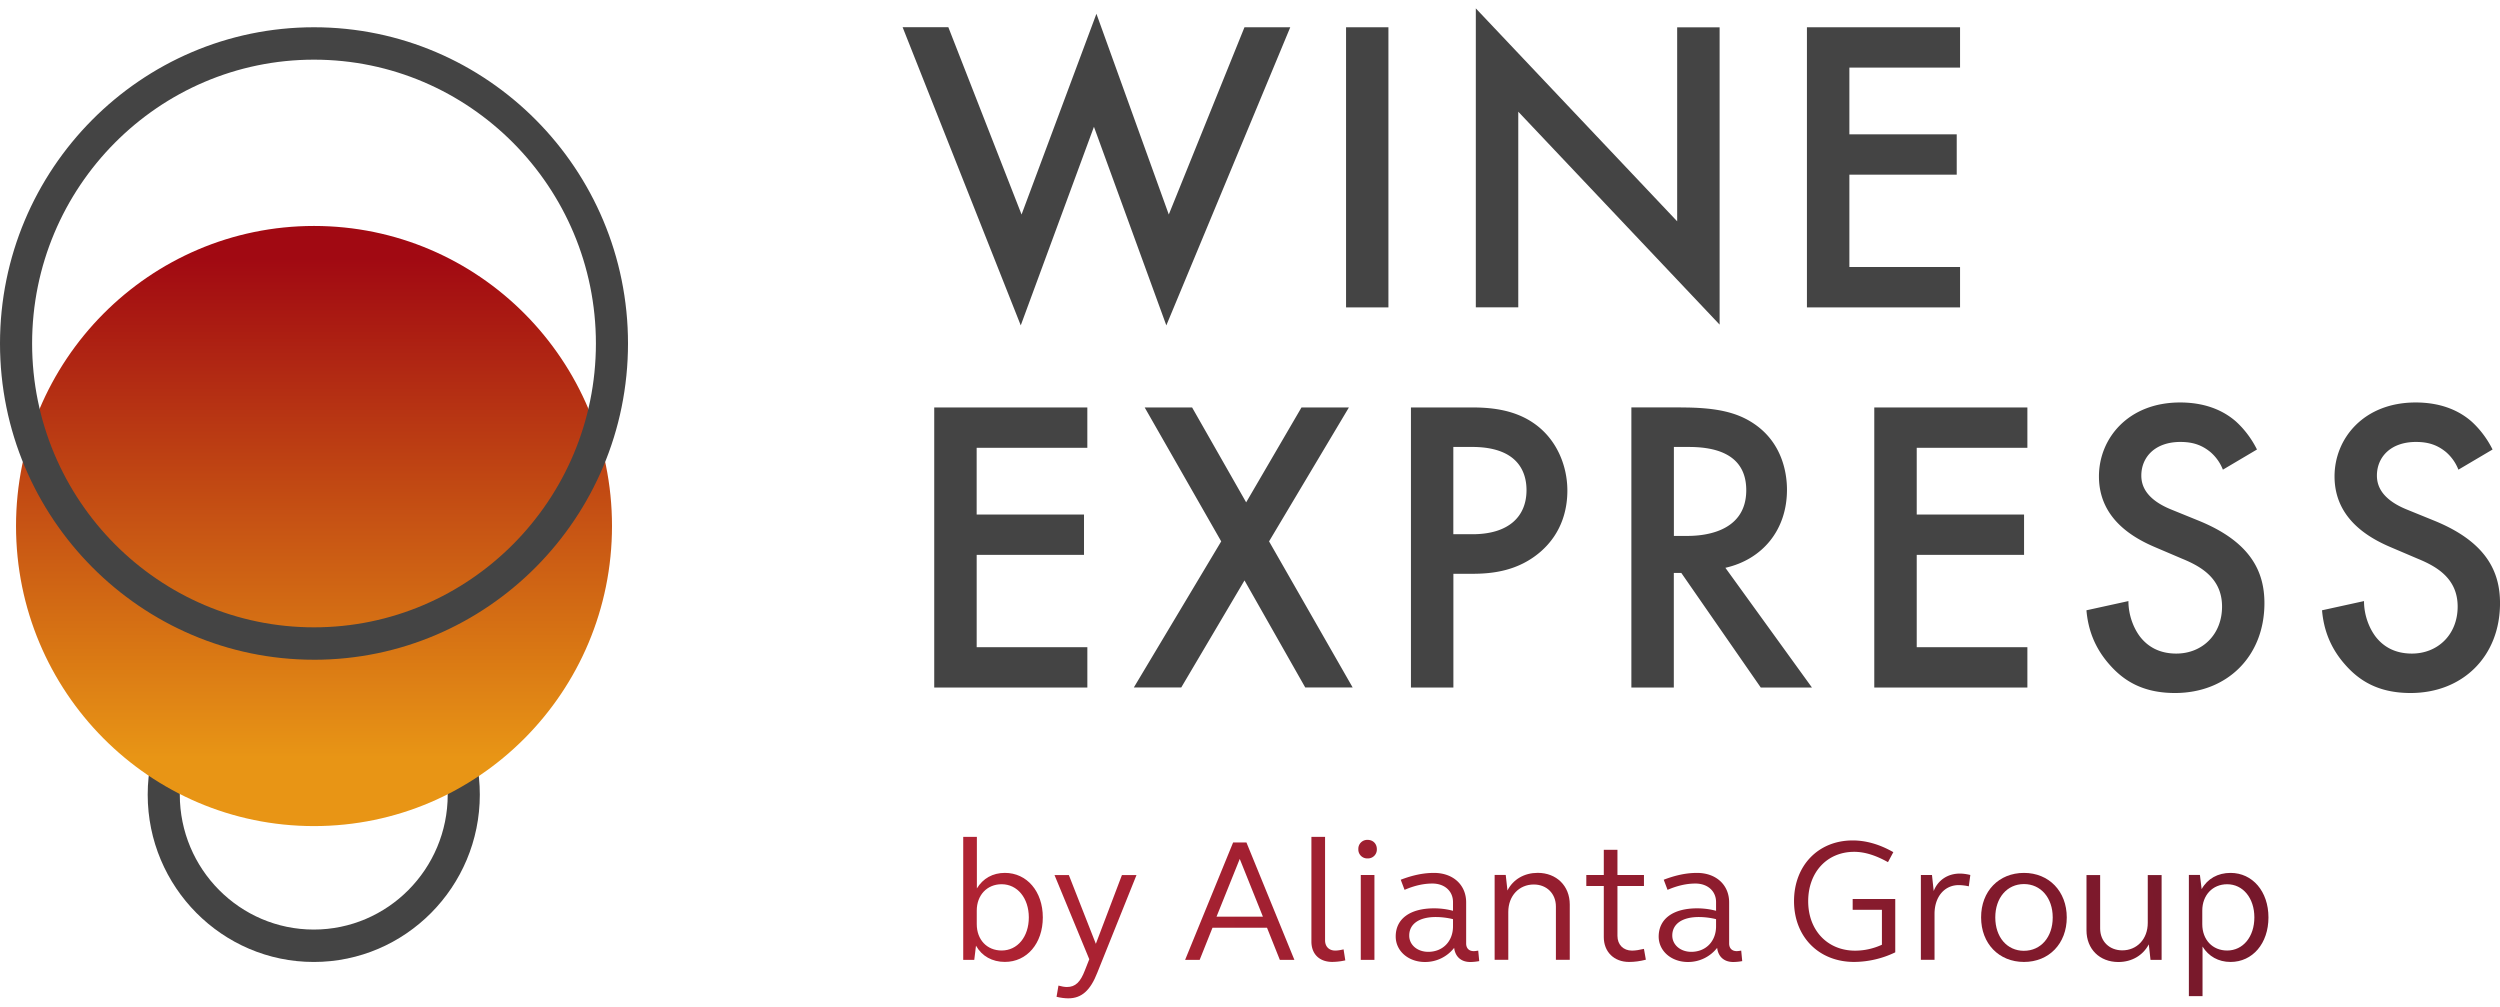<svg xmlns="http://www.w3.org/2000/svg" width="149" height="60" fill="none"><path fill="#444" d="M18.7 57.333c-5.458 0-9.897-4.473-9.897-9.971s4.439-9.971 9.897-9.971 9.897 4.473 9.897 9.97c0 5.499-4.439 9.972-9.897 9.972Zm0-18.011c-4.405 0-7.984 3.605-7.984 8.04 0 4.434 3.583 8.04 7.984 8.04s7.984-3.606 7.984-8.04c0-4.431-3.58-8.04-7.984-8.04Z"/><path fill="url(#a)" d="M.955 31.35c0 9.876 7.95 17.885 17.76 17.885 9.806 0 17.76-8.005 17.76-17.884 0-9.875-7.95-17.884-17.76-17.884C8.905 13.47.955 21.476.955 31.35Z"/><path fill="#444" d="M18.714 39.32C8.394 39.32 0 30.867 0 20.474 0 10.079 8.395 1.625 18.714 1.625c10.32 0 18.715 8.454 18.715 18.848 0 10.393-8.395 18.848-18.715 18.848Zm0-35.764c-9.266 0-16.8 7.59-16.8 16.917 0 9.33 7.538 16.916 16.8 16.916 9.266 0 16.802-7.59 16.802-16.916S27.976 3.556 18.714 3.556Z"/><path fill="url(#b)" d="M57.408 49.878h.814v3.072c.362-.596.947-.926 1.67-.926 1.308 0 2.26 1.102 2.26 2.653s-.948 2.653-2.26 2.653c-.753 0-1.373-.341-1.723-.967l-.103.844h-.658v-7.33Zm2.29 2.822c-.875 0-1.483.656-1.483 1.57v.81c0 .926.608 1.57 1.483 1.57.94 0 1.62-.81 1.62-1.977-.003-1.151-.684-1.973-1.62-1.973Z"/><path fill="url(#c)" d="M65.4 57.97c-.41 1.051-.928 1.531-1.73 1.531-.199 0-.453-.03-.7-.092l.114-.668c.186.054.372.084.505.084.506 0 .803-.292 1.073-.998l.259-.657-2.073-5.018h.855l1.61 4.1 1.555-4.1h.868L65.4 57.97Z"/><path fill="url(#d)" d="M73.493 50.212h.795l2.857 6.995h-.867l-.765-1.916h-3.248l-.765 1.916h-.867l2.86-6.995Zm-.989 4.423h2.766l-1.381-3.444-1.385 3.444Z"/><path fill="url(#e)" d="M78.974 56.04c0 .377.236.614.609.614.144 0 .32-.03.494-.072l.103.656a3.687 3.687 0 0 1-.772.092c-.772 0-1.248-.468-1.248-1.217v-6.235h.814v6.162Z"/><path fill="url(#f)" d="M81.512 50.057c.32 0 .548.23.548.552a.53.53 0 0 1-.548.553.53.53 0 0 1-.555-.553.53.53 0 0 1 .555-.552Zm-.41 2.092h.814v5.06h-.814v-5.06Z"/><path fill="url(#g)" d="M85.473 54.137c.35 0 .735.042 1.126.146v-.522c0-.645-.494-1.102-1.228-1.102-.537 0-1.084.127-1.659.376l-.228-.603c.7-.268 1.339-.407 1.982-.407 1.133 0 1.917.707 1.917 1.759v2.446c0 .28.163.457.453.457.083 0 .205-.02.266-.031l.06.626c-.163.03-.35.053-.536.053-.547 0-.897-.322-.958-.844a2.19 2.19 0 0 1-1.742.844c-.99 0-1.742-.656-1.742-1.52 0-1.064.867-1.678 2.29-1.678Zm-.35 2.592c.868 0 1.476-.626 1.476-1.52v-.427a4.374 4.374 0 0 0-1.03-.127c-.99 0-1.579.415-1.579 1.102-.004.557.483.972 1.134.972Z"/><path fill="url(#h)" d="M89.08 52.148h.662l.103.925c.338-.668 1.011-1.051 1.803-1.051 1.114 0 1.91.771 1.91 1.885v3.298h-.826V54.03c0-.772-.548-1.314-1.32-1.314-.868 0-1.518.669-1.518 1.636v2.853h-.814v-5.057Z"/><path fill="url(#i)" d="M96.401 52.149h1.579v.656H96.4v2.976c0 .522.35.875.867.875.217 0 .453-.042.712-.103l.114.645c-.35.092-.681.134-1 .134-.898 0-1.507-.603-1.507-1.478v-3.049h-1.042v-.656h1.042V50.65h.814v1.498Z"/><path fill="url(#j)" d="M101.151 54.137c.35 0 .734.042 1.126.146v-.522c0-.645-.495-1.102-1.229-1.102-.536 0-1.084.127-1.662.376l-.228-.603c.7-.268 1.339-.407 1.982-.407 1.133 0 1.917.707 1.917 1.759v2.446c0 .28.163.457.452.457.084 0 .206-.02.267-.031l.061.626a2.96 2.96 0 0 1-.537.053c-.548 0-.897-.322-.958-.844a2.192 2.192 0 0 1-1.742.844c-.99 0-1.743-.656-1.743-1.52.008-1.064.871-1.678 2.294-1.678Zm-.35 2.592c.867 0 1.476-.626 1.476-1.52v-.427a4.373 4.373 0 0 0-1.031-.127c-.989 0-1.578.415-1.578 1.102 0 .557.487.972 1.133.972Z"/><path fill="url(#k)" d="M112.957 56.759a5.712 5.712 0 0 1-2.454.572c-2.103 0-3.579-1.497-3.579-3.62 0-2.124 1.445-3.621 3.495-3.621.803 0 1.621.238 2.423.699l-.319.595c-.692-.384-1.35-.615-2.012-.615-1.621 0-2.743 1.218-2.743 2.945 0 1.728 1.145 2.945 2.796 2.945.567 0 1.103-.127 1.598-.353v-2.081h-1.743v-.645h2.538v3.179Z"/><path fill="url(#l)" d="M114.484 52.149h.662l.103.956c.247-.645.837-1.04 1.556-1.04.186 0 .41.03.627.084l-.091.676a2.913 2.913 0 0 0-.597-.073c-.856 0-1.446.698-1.446 1.716v2.737h-.814V52.15Z"/><path fill="url(#m)" d="M120.63 52.025c1.484 0 2.549 1.095 2.549 2.653 0 1.563-1.061 2.654-2.549 2.654-1.495 0-2.556-1.095-2.556-2.654-.004-1.562 1.058-2.653 2.556-2.653Zm0 4.642c1.001 0 1.712-.81 1.712-1.989 0-1.167-.711-1.988-1.712-1.988-1.011 0-1.711.821-1.711 1.988 0 1.175.7 1.99 1.711 1.99Z"/><path fill="url(#n)" d="M128.832 57.209h-.661l-.103-.925c-.35.664-1.019 1.052-1.814 1.052-1.115 0-1.899-.772-1.899-1.886v-3.298h.814v3.187c0 .772.556 1.302 1.32 1.302.868 0 1.518-.668 1.518-1.636v-2.853h.825v5.057Z"/><path fill="url(#o)" d="M130.453 52.148h.662l.103.845c.35-.626.97-.968 1.723-.968 1.308 0 2.259 1.102 2.259 2.653 0 1.552-.947 2.654-2.259 2.654-.723 0-1.309-.334-1.67-.918v2.956h-.814v-7.222h-.004Zm2.286.553c-.875 0-1.483.657-1.483 1.57v.81c0 .926.608 1.57 1.483 1.57.94 0 1.621-.81 1.621-1.976 0-1.152-.681-1.974-1.621-1.974Z"/><path fill="#444" d="m56.522 1.624 4.363 11.161L65.347.821l4.313 11.964 4.511-11.161H76.9l-7.387 17.769-4.314-11.837-4.362 11.837-7.041-17.77h2.727ZM82.75 1.625v16.694h-2.525V1.625h2.525ZM87.959 18.319V.5l12 12.69V1.628h2.53v17.719l-12-12.69v11.66h-2.53ZM116.819 4.028h-6.596v3.978h6.398v2.404h-6.398v5.505h6.596v2.404h-9.126V1.625h9.126v2.403ZM64.805 26.688h-6.596v3.977h6.398v2.404H58.21v5.505h6.596v2.404H55.68V24.284h9.125v2.404ZM72.784 32.266l-4.561-7.982h2.826l3.222 5.656 3.298-5.656h2.826l-4.759 7.982 4.983 8.708h-2.826l-3.621-6.381-3.77 6.381h-2.826l5.208-8.708ZM87.736 24.284c1.015 0 2.43.1 3.62.902 1.39.926 2.059 2.527 2.059 4.055 0 .975-.248 2.476-1.613 3.655-1.312 1.125-2.826 1.302-4.04 1.302h-1.14v6.78h-2.53V24.284h3.644Zm-1.118 7.556h1.14c2.184 0 3.222-1.075 3.222-2.626 0-.925-.372-2.576-3.248-2.576h-1.114v5.202ZM100.182 24.285c2.009 0 3.298.25 4.363.975 1.811 1.225 1.959 3.202 1.959 3.928 0 2.404-1.464 4.154-3.671 4.653l5.158 7.134h-3.05l-4.736-6.83h-.445v6.83h-2.53V24.281h2.952v.004Zm-.422 7.656h.795c.696 0 3.522-.077 3.522-2.726 0-2.354-2.206-2.576-3.446-2.576h-.867v5.302h-.004ZM120.832 26.688h-6.595v3.977h6.397v2.404h-6.397v5.505h6.595v2.404h-9.125V24.284h9.125v2.404ZM132.484 27.992a2.644 2.644 0 0 0-.746-1.052c-.521-.426-1.065-.6-1.784-.6-1.536 0-2.331.926-2.331 2.001 0 .5.175 1.375 1.784 2.027l1.662.676c3.051 1.252 3.891 3.003 3.891 4.903 0 3.18-2.233 5.356-5.329 5.356-1.909 0-3.05-.725-3.891-1.678-.894-1.002-1.29-2.1-1.388-3.252l2.502-.549c0 .826.297 1.601.696 2.127.472.603 1.164 1.002 2.157 1.002 1.537 0 2.727-1.125 2.727-2.802 0-1.701-1.289-2.404-2.381-2.853l-1.586-.676c-1.362-.576-3.37-1.728-3.37-4.23 0-2.255 1.735-4.405 4.835-4.405 1.784 0 2.803.676 3.32 1.125.445.4.917.976 1.263 1.678l-2.031 1.202ZM146.521 27.992a2.672 2.672 0 0 0-.742-1.052c-.521-.426-1.065-.6-1.784-.6-1.536 0-2.331.926-2.331 2.001 0 .5.175 1.375 1.784 2.027l1.662.676c3.051 1.252 3.891 3.003 3.891 4.903 0 3.18-2.233 5.356-5.329 5.356-1.909 0-3.05-.725-3.891-1.678-.894-1.002-1.29-2.1-1.388-3.252l2.502-.549c0 .826.297 1.601.697 2.127.471.603 1.163 1.002 2.156 1.002 1.537 0 2.728-1.125 2.728-2.802 0-1.701-1.29-2.404-2.382-2.853l-1.586-.676c-1.362-.576-3.37-1.728-3.37-4.23 0-2.255 1.735-4.405 4.835-4.405 1.784 0 2.803.676 3.32 1.125.445.4.917.976 1.263 1.678l-2.035 1.202Z"/><defs><linearGradient id="a" x1="18.714" x2="18.714" y1="15.409" y2="45.169" gradientUnits="userSpaceOnUse"><stop stop-color="#A10912"/><stop offset="1" stop-color="#E89515"/></linearGradient><linearGradient id="b" x1="55.435" x2="148.321" y1="53.918" y2="45.207" gradientUnits="userSpaceOnUse"><stop stop-color="#B12333"/><stop offset="1" stop-color="#6B1629"/></linearGradient><linearGradient id="c" x1="55.682" x2="148.572" y1="56.552" y2="47.841" gradientUnits="userSpaceOnUse"><stop stop-color="#B12333"/><stop offset="1" stop-color="#6B1629"/></linearGradient><linearGradient id="d" x1="55.595" x2="148.484" y1="55.594" y2="46.883" gradientUnits="userSpaceOnUse"><stop stop-color="#B12333"/><stop offset="1" stop-color="#6B1629"/></linearGradient><linearGradient id="e" x1="55.613" x2="148.502" y1="55.826" y2="47.115" gradientUnits="userSpaceOnUse"><stop stop-color="#B12333"/><stop offset="1" stop-color="#6B1629"/></linearGradient><linearGradient id="f" x1="55.644" x2="148.523" y1="56.123" y2="47.413" gradientUnits="userSpaceOnUse"><stop stop-color="#B12333"/><stop offset="1" stop-color="#6B1629"/></linearGradient><linearGradient id="g" x1="55.782" x2="148.672" y1="57.614" y2="48.903" gradientUnits="userSpaceOnUse"><stop stop-color="#B12333"/><stop offset="1" stop-color="#6B1629"/></linearGradient><linearGradient id="h" x1="55.825" x2="148.715" y1="58.07" y2="49.359" gradientUnits="userSpaceOnUse"><stop stop-color="#B12333"/><stop offset="1" stop-color="#6B1629"/></linearGradient><linearGradient id="i" x1="55.806" x2="148.696" y1="57.874" y2="49.162" gradientUnits="userSpaceOnUse"><stop stop-color="#B12333"/><stop offset="1" stop-color="#6B1629"/></linearGradient><linearGradient id="j" x1="55.92" x2="148.81" y1="59.099" y2="50.388" gradientUnits="userSpaceOnUse"><stop stop-color="#B12333"/><stop offset="1" stop-color="#6B1629"/></linearGradient><linearGradient id="k" x1="55.903" x2="148.792" y1="58.926" y2="50.215" gradientUnits="userSpaceOnUse"><stop stop-color="#B12333"/><stop offset="1" stop-color="#6B1629"/></linearGradient><linearGradient id="l" x1="56.035" x2="148.923" y1="60.303" y2="51.592" gradientUnits="userSpaceOnUse"><stop stop-color="#B12333"/><stop offset="1" stop-color="#6B1629"/></linearGradient><linearGradient id="m" x1="56.085" x2="148.973" y1="60.846" y2="52.135" gradientUnits="userSpaceOnUse"><stop stop-color="#B12333"/><stop offset="1" stop-color="#6B1629"/></linearGradient><linearGradient id="n" x1="56.137" x2="149.023" y1="61.411" y2="52.701" gradientUnits="userSpaceOnUse"><stop stop-color="#B12333"/><stop offset="1" stop-color="#6B1629"/></linearGradient><linearGradient id="o" x1="56.274" x2="149.163" y1="62.888" y2="54.177" gradientUnits="userSpaceOnUse"><stop stop-color="#B12333"/><stop offset="1" stop-color="#6B1629"/></linearGradient></defs></svg>
